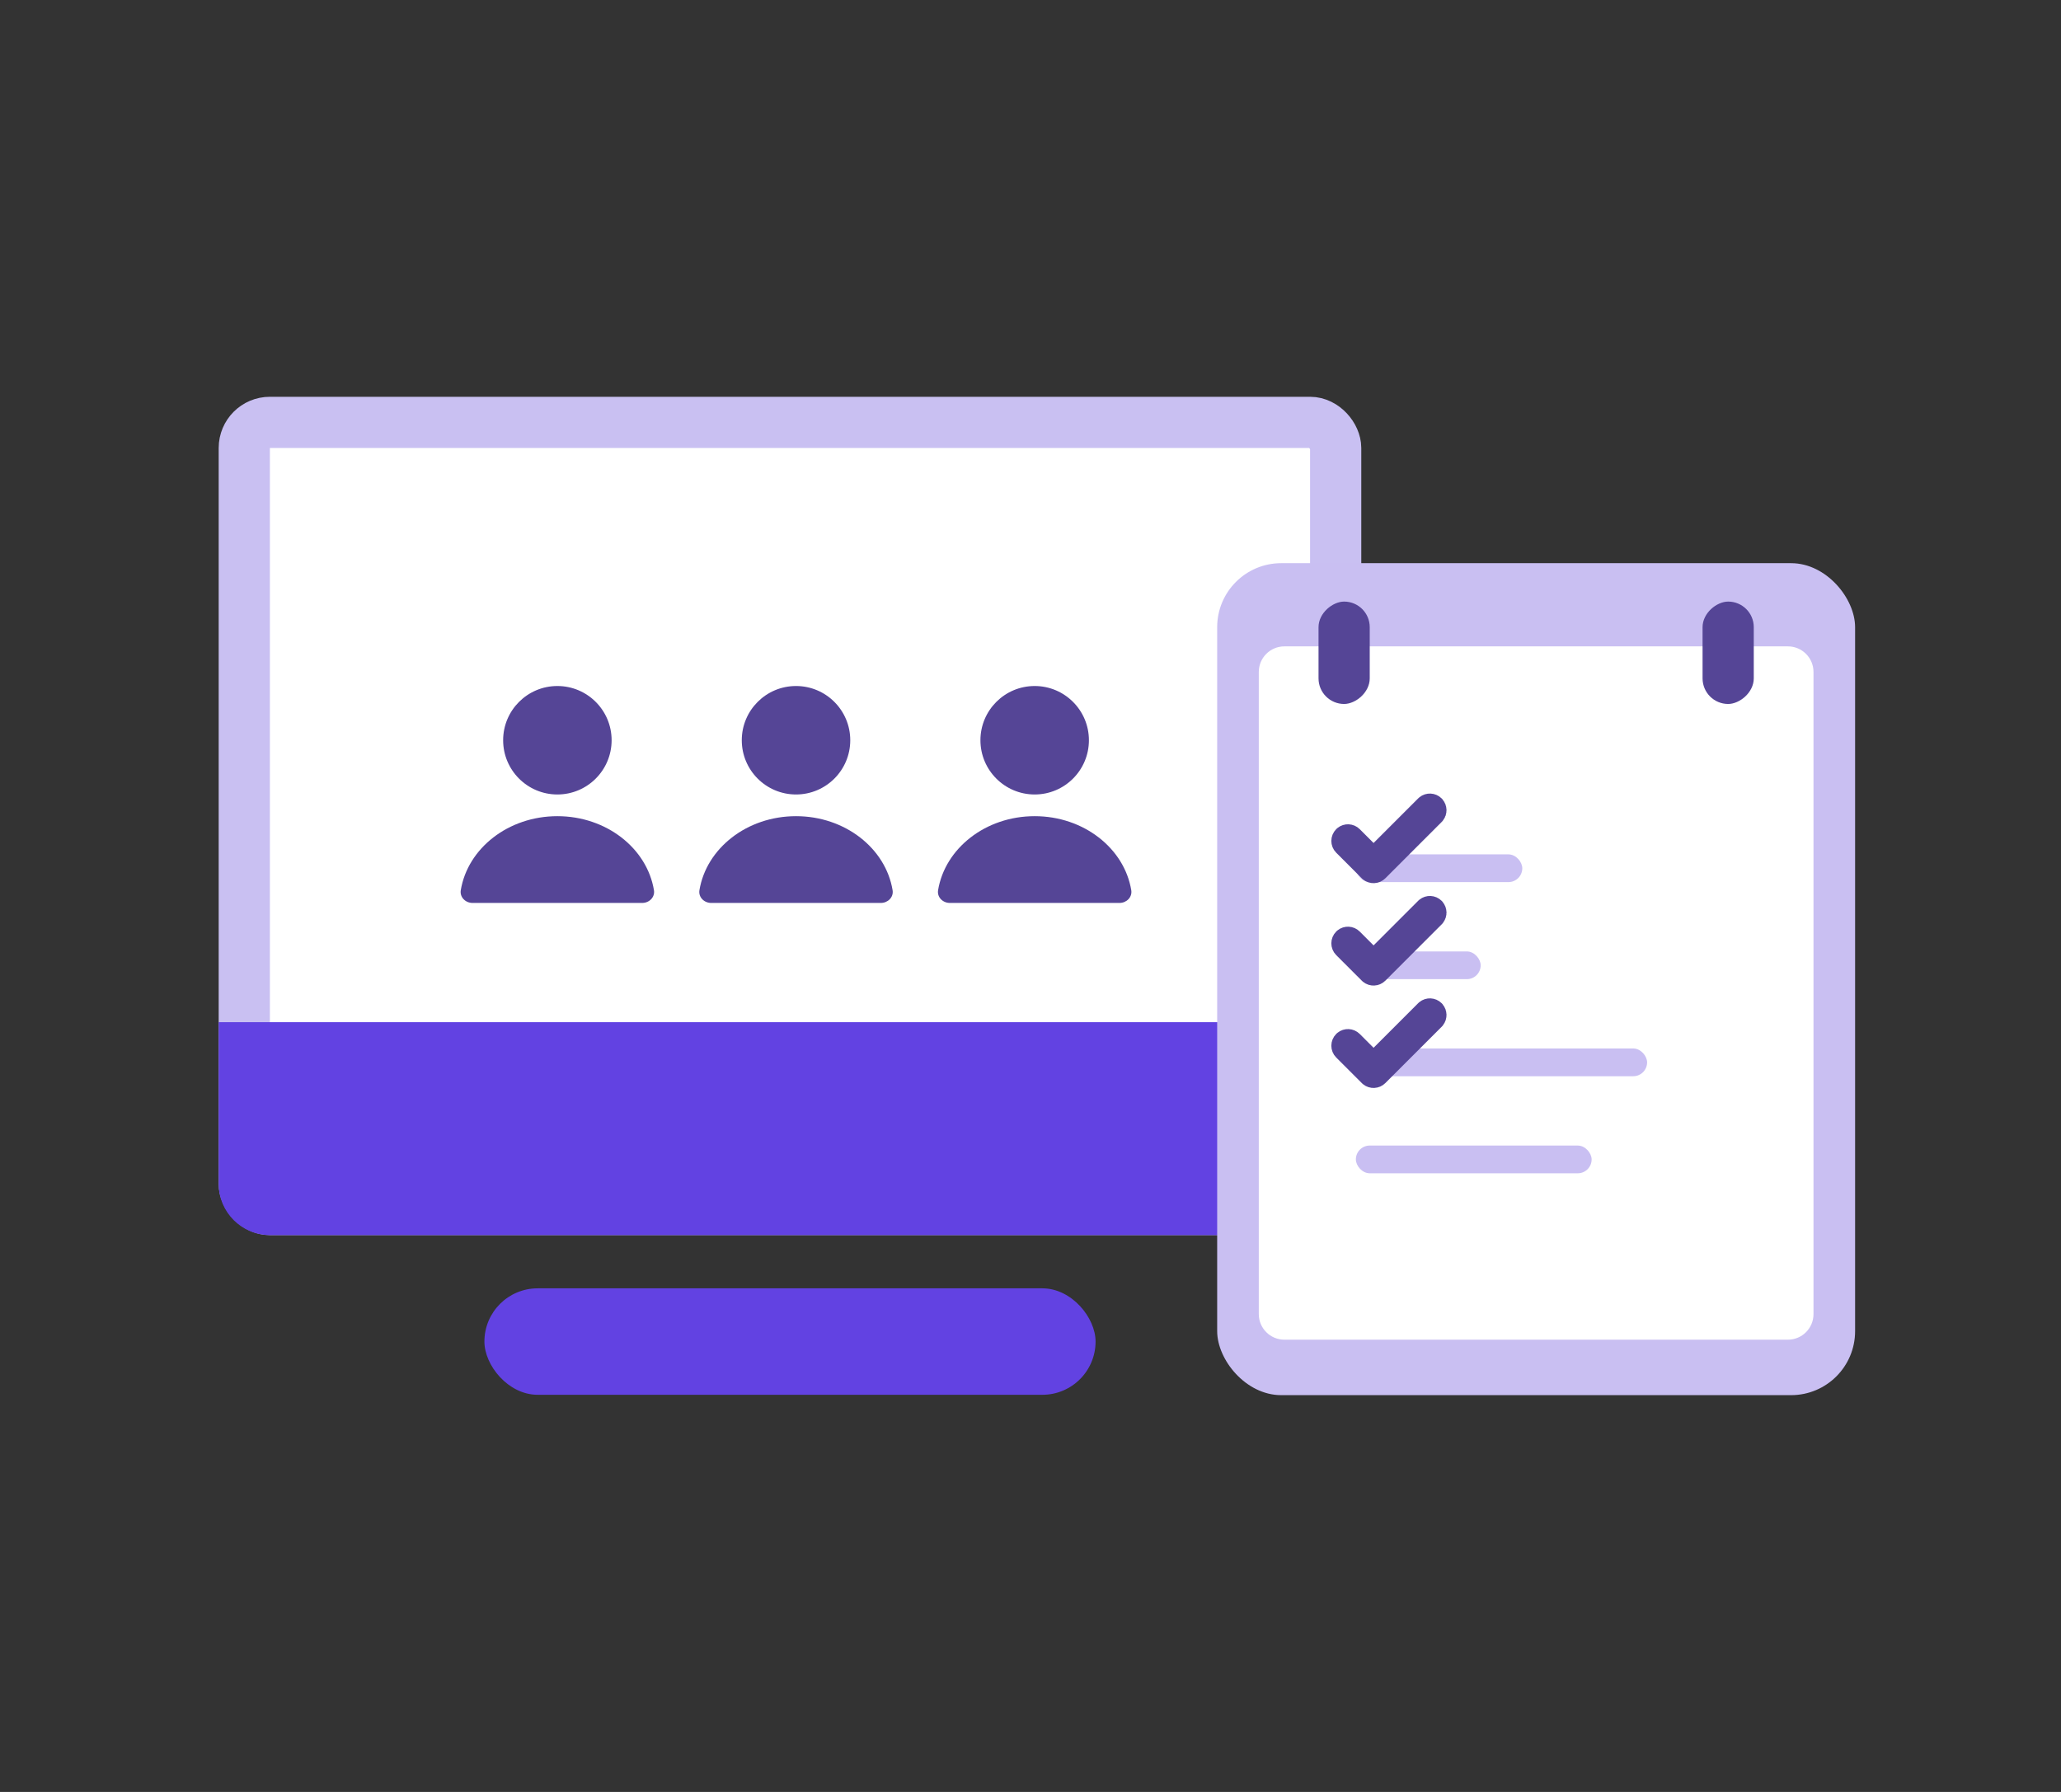 <svg width="161" height="140" viewBox="0 0 161 140" fill="none" xmlns="http://www.w3.org/2000/svg">
<rect x="0" y="0" width="161" height="140" fill="#333333" stroke="none"/>
<rect x="19.083" y="33" width="85.257" height="61.497" rx="2" fill="white" stroke="#C9C0F2" stroke-width="4"/>
<path d="M17.083 79.862H106.34V92.496C106.34 94.706 104.549 96.496 102.34 96.496H21.083C18.874 96.496 17.083 94.706 17.083 92.496V79.862Z" fill="#6242E2"/>
<rect x="37.841" y="100.655" width="47.742" height="8.317" rx="4.159" fill="#6242E2"/>
<circle cx="43.541" cy="57.834" r="4.237" fill="#554596"/>
<path d="M43.54 63.766C39.709 63.766 36.537 66.277 35.995 69.549C35.905 70.094 36.361 70.545 36.914 70.545H50.167C50.719 70.545 51.175 70.094 51.085 69.549C50.543 66.277 47.371 63.766 43.54 63.766Z" fill="#554596"/>
<circle cx="62.183" cy="57.834" r="4.237" fill="#554596"/>
<path d="M62.183 63.766C58.351 63.766 55.18 66.277 54.638 69.549C54.548 70.094 55.004 70.545 55.556 70.545H68.809C69.361 70.545 69.818 70.094 69.727 69.549C69.186 66.277 66.014 63.766 62.183 63.766Z" fill="#554596"/>
<circle cx="80.826" cy="57.834" r="4.237" fill="#554596"/>
<path d="M80.826 63.766C76.994 63.766 73.823 66.277 73.281 69.549C73.191 70.094 73.647 70.545 74.199 70.545H87.452C88.004 70.545 88.461 70.094 88.371 69.549C87.829 66.277 84.657 63.766 80.826 63.766Z" fill="#554596"/>
<rect x="95.083" y="44" width="49.833" height="65" rx="5" fill="#C9BFF2"/>
<path d="M98.333 52.5C98.333 51.395 99.228 50.5 100.333 50.5H139.666C140.771 50.5 141.666 51.395 141.666 52.5V102.667C141.666 103.771 140.771 104.667 139.666 104.667H100.333C99.228 104.667 98.333 103.771 98.333 102.667V52.5Z" fill="white"/>
<rect x="107" y="47" width="8" height="4" rx="2" transform="rotate(90 107 47)" fill="#554596"/>
<rect x="137" y="47" width="8" height="4" rx="2" transform="rotate(90 137 47)" fill="#554596"/>
<rect x="105.917" y="66.75" width="13" height="2.167" rx="1.083" fill="#C9BFF2"/>
<rect x="105.917" y="74.333" width="9.75" height="2.167" rx="1.083" fill="#C9BFF2"/>
<rect x="105.917" y="81.916" width="22.75" height="2.167" rx="1.083" fill="#C9BFF2"/>
<rect x="105.917" y="89.5" width="18.417" height="2.167" rx="1.083" fill="#C9BFF2"/>
<path d="M111.51 63.067C111.628 62.971 111.802 62.978 111.912 63.088L111.933 63.111C112.022 63.221 112.022 63.38 111.933 63.489L111.912 63.512L107.512 67.912C107.402 68.022 107.228 68.029 107.11 67.933L107.088 67.912L105.088 65.912C104.971 65.795 104.971 65.605 105.088 65.488L105.11 65.467C105.228 65.371 105.402 65.378 105.512 65.488L107.229 67.205C107.248 67.224 107.273 67.234 107.3 67.234C107.326 67.234 107.352 67.224 107.371 67.205L111.488 63.088L111.51 63.067Z" fill="#554596"/>
<path d="M111.51 71.067C111.628 70.971 111.802 70.978 111.912 71.088L111.933 71.111C112.022 71.221 112.022 71.379 111.933 71.49L111.912 71.512L107.512 75.912C107.402 76.022 107.228 76.029 107.11 75.933L107.088 75.912L105.088 73.912C104.971 73.795 104.971 73.605 105.088 73.488L105.11 73.467C105.228 73.371 105.402 73.378 105.512 73.488L107.229 75.205C107.248 75.224 107.273 75.234 107.3 75.234C107.326 75.234 107.352 75.224 107.371 75.205L111.488 71.088L111.51 71.067Z" fill="#554596"/>
<path d="M111.51 79.067C111.628 78.971 111.802 78.978 111.912 79.088L111.933 79.111C112.022 79.221 112.022 79.379 111.933 79.49L111.912 79.512L107.512 83.912C107.402 84.022 107.228 84.029 107.11 83.933L107.088 83.912L105.088 81.912C104.971 81.795 104.971 81.605 105.088 81.488L105.11 81.467C105.228 81.371 105.402 81.378 105.512 81.488L107.229 83.205C107.248 83.224 107.273 83.234 107.3 83.234C107.326 83.234 107.352 83.224 107.371 83.205L111.488 79.088L111.51 79.067Z" fill="#554596"/>
<path d="M111.51 63.067C111.628 62.971 111.802 62.978 111.912 63.088L111.933 63.111C112.022 63.221 112.022 63.38 111.933 63.489L111.912 63.512L107.512 67.912C107.402 68.022 107.228 68.029 107.11 67.933L107.088 67.912L105.088 65.912C104.971 65.795 104.971 65.605 105.088 65.488L105.11 65.467C105.228 65.371 105.402 65.378 105.512 65.488L107.229 67.205C107.248 67.224 107.273 67.234 107.3 67.234C107.326 67.234 107.352 67.224 107.371 67.205L111.488 63.088L111.51 63.067Z" stroke="#554596" stroke-width="2" stroke-linecap="round" stroke-linejoin="round"/>
<path d="M111.51 71.067C111.628 70.971 111.802 70.978 111.912 71.088L111.933 71.111C112.022 71.221 112.022 71.379 111.933 71.49L111.912 71.512L107.512 75.912C107.402 76.022 107.228 76.029 107.11 75.933L107.088 75.912L105.088 73.912C104.971 73.795 104.971 73.605 105.088 73.488L105.11 73.467C105.228 73.371 105.402 73.378 105.512 73.488L107.229 75.205C107.248 75.224 107.273 75.234 107.3 75.234C107.326 75.234 107.352 75.224 107.371 75.205L111.488 71.088L111.51 71.067Z" stroke="#554596" stroke-width="2" stroke-linecap="round" stroke-linejoin="round"/>
<path d="M111.51 79.067C111.628 78.971 111.802 78.978 111.912 79.088L111.933 79.111C112.022 79.221 112.022 79.379 111.933 79.49L111.912 79.512L107.512 83.912C107.402 84.022 107.228 84.029 107.11 83.933L107.088 83.912L105.088 81.912C104.971 81.795 104.971 81.605 105.088 81.488L105.11 81.467C105.228 81.371 105.402 81.378 105.512 81.488L107.229 83.205C107.248 83.224 107.273 83.234 107.3 83.234C107.326 83.234 107.352 83.224 107.371 83.205L111.488 79.088L111.51 79.067Z" stroke="#554596" stroke-width="2" stroke-linecap="round" stroke-linejoin="round"/>
</svg>
